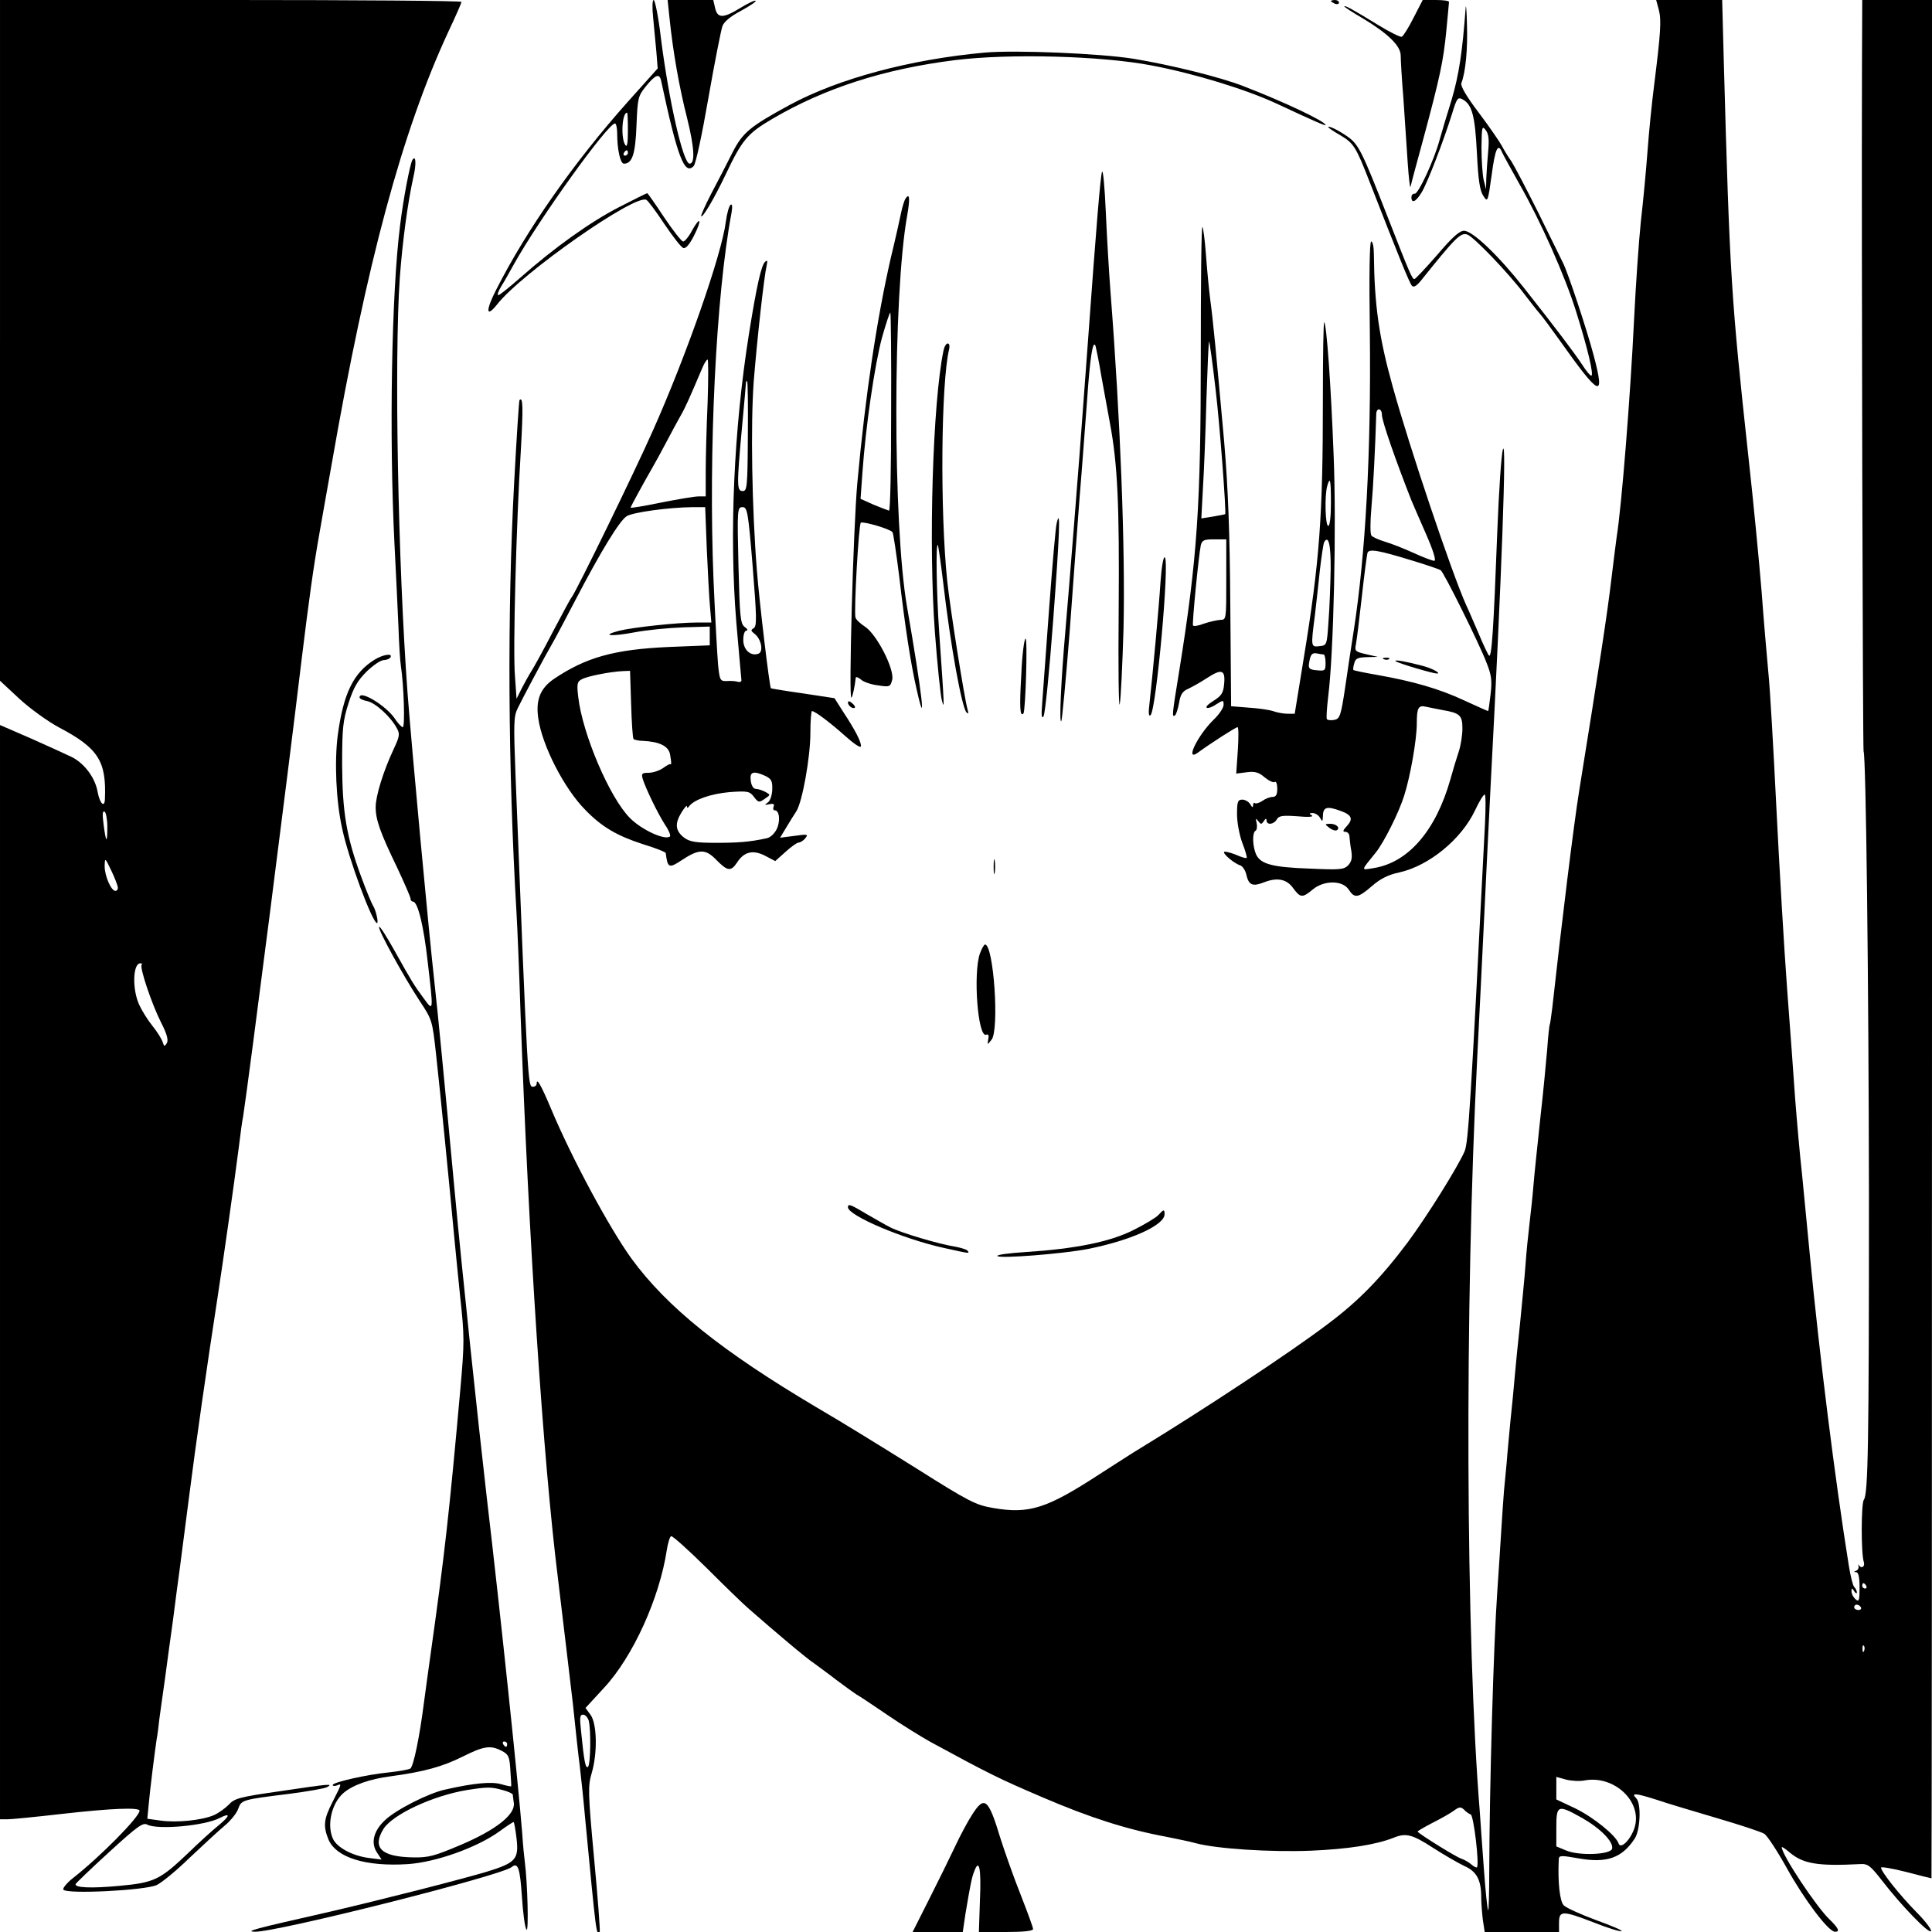 <?xml version="1.0" standalone="no"?>
<!DOCTYPE svg PUBLIC "-//W3C//DTD SVG 20010904//EN"
 "http://www.w3.org/TR/2001/REC-SVG-20010904/DTD/svg10.dtd">
<svg version="1.0" xmlns="http://www.w3.org/2000/svg"
 width="720pt" height="720pt" viewBox="0 0 720 720"
 preserveAspectRatio="xMidYMid meet">
<g transform="translate(0,720) scale(0.1,-0.1)"
fill="#000000" stroke="none">
<path d="M0 5931 l0 -1268 72 -67 c40 -37 107 -85 148 -107 146 -77 177 -125
171 -267 -1 -34 -19 -17 -27 26 -9 53 -49 107 -97 131 -23 11 -93 43 -154 70
l-113 49 0 -2039 0 -2039 28 0 c15 0 106 9 202 20 184 21 290 25 290 12 0 -23
-147 -172 -248 -251 -23 -18 -39 -38 -36 -43 11 -18 305 -3 348 17 19 9 75 55
123 102 49 46 107 100 130 119 23 19 46 48 51 64 12 32 13 33 191 55 69 9 132
20 140 25 23 13 14 13 -173 -15 -155 -22 -172 -27 -194 -51 -14 -14 -39 -32
-56 -39 -45 -19 -137 -28 -196 -20 l-51 7 5 52 c5 57 24 207 30 246 3 14 7 48
10 75 4 28 13 95 21 150 7 55 21 154 30 220 8 66 20 152 25 190 5 39 21 160
35 270 25 197 67 489 105 735 21 137 62 424 80 565 6 50 13 101 16 114 22 143
166 1267 219 1711 25 204 43 337 65 460 5 30 26 147 46 260 131 753 263 1241
434 1610 28 59 50 110 50 113 0 4 -387 7 -860 7 l-860 0 0 -1269z m400 -1813
c0 -64 -5 -60 -14 10 -5 37 -4 52 4 47 5 -3 10 -29 10 -57z m39 -225 c1 -7 -3
-13 -9 -13 -16 0 -40 56 -40 92 1 33 1 33 25 -17 13 -27 24 -56 24 -62z m89
-288 c-9 -9 38 -148 72 -215 22 -43 28 -65 22 -77 -9 -14 -10 -14 -16 4 -4 12
-21 39 -38 60 -17 21 -39 56 -49 78 -27 58 -24 155 4 155 6 0 8 -2 5 -5z m286
-3208 c-21 -17 -72 -63 -112 -102 -106 -101 -127 -111 -257 -123 -106 -10
-169 -7 -163 7 2 4 58 58 126 120 105 96 125 110 141 101 39 -20 215 -4 270
25 41 21 39 8 -5 -28z"/>
<path d="M2434 7135 c3 -36 9 -93 12 -127 l5 -63 -111 -124 c-199 -223 -377
-476 -491 -701 -40 -78 -38 -107 4 -54 91 116 517 414 556 389 6 -3 36 -43 67
-90 31 -46 62 -86 70 -89 9 -4 23 12 40 45 31 61 25 77 -7 20 -12 -23 -27 -41
-33 -41 -6 0 -38 41 -71 90 -33 50 -61 90 -63 90 -2 0 -49 -23 -105 -52 -107
-55 -240 -150 -367 -262 -41 -36 -78 -66 -83 -66 -5 0 0 15 11 33 11 17 32 55
47 82 95 170 350 525 377 525 4 0 8 -17 8 -37 0 -61 12 -113 25 -113 31 0 43
35 47 143 4 101 6 109 34 144 37 46 52 51 58 21 61 -285 87 -352 121 -317 8 8
31 116 55 254 23 132 47 252 52 267 6 17 30 37 70 58 32 18 57 34 54 37 -3 3
-28 -9 -56 -26 -65 -40 -86 -40 -95 -1 l-7 30 -85 0 -85 0 7 -67 c13 -126 36
-257 66 -375 27 -109 30 -168 9 -168 -24 0 -77 232 -107 468 -9 78 -22 142
-27 142 -5 0 -6 -28 -2 -65z m-94 -422 c0 -48 -3 -64 -10 -53 -17 26 -12 120
7 120 2 0 3 -30 3 -67z m0 -83 c0 -5 -5 -10 -11 -10 -5 0 -7 5 -4 10 3 6 8 10
11 10 2 0 4 -4 4 -10z"/>
<path d="M4960 7196 c0 -2 7 -6 15 -10 8 -3 15 -1 15 4 0 6 -7 10 -15 10 -8 0
-15 -2 -15 -4z"/>
<path d="M5268 7134 c-18 -36 -38 -68 -44 -71 -6 -2 -46 18 -90 45 -91 56
-124 74 -124 68 0 -2 30 -22 68 -44 95 -57 142 -103 142 -139 0 -16 4 -87 10
-159 5 -71 12 -178 16 -239 4 -60 9 -101 11 -90 2 11 24 92 48 180 61 227 74
287 85 400 5 55 10 103 10 108 0 4 -22 7 -49 7 l-49 0 -34 -66z"/>
<path d="M5462 7170 c-12 -164 -25 -249 -52 -341 -18 -57 -38 -125 -45 -150
-20 -75 -80 -204 -93 -201 -7 1 -12 -5 -12 -13 0 -25 17 -17 38 18 21 34 82
192 114 295 17 56 21 61 38 52 36 -19 47 -61 54 -200 5 -101 11 -141 24 -160
16 -25 17 -23 31 78 13 99 24 121 39 84 4 -9 33 -62 64 -117 80 -140 171 -345
212 -477 43 -137 67 -238 56 -238 -4 0 -20 19 -35 43 -30 45 -94 130 -217 286
-94 119 -190 211 -222 211 -17 0 -45 -25 -100 -90 -43 -49 -81 -90 -85 -90 -8
0 -16 17 -101 235 -94 241 -107 267 -148 296 -36 25 -72 42 -72 35 0 -2 20
-16 45 -30 50 -30 58 -42 110 -176 107 -274 148 -376 157 -385 6 -7 16 -1 30
15 133 166 151 184 176 176 24 -8 155 -145 212 -221 21 -27 46 -60 56 -71 11
-12 44 -57 74 -99 153 -216 173 -225 129 -59 -25 95 -96 309 -114 344 -7 14
-48 97 -91 185 -44 88 -89 174 -101 193 -13 18 -29 45 -37 60 -8 15 -46 70
-85 122 -45 59 -69 100 -65 110 16 41 24 128 21 217 -1 54 -4 82 -5 63z m84
-534 c-3 -32 -6 -77 -7 -100 l-1 -41 -9 35 c-4 19 -8 73 -8 120 1 77 2 83 16
65 11 -15 13 -35 9 -79z"/>
<path d="M6182 7163 c10 -38 7 -85 -18 -284 -8 -63 -19 -171 -24 -240 -5 -68
-16 -187 -25 -264 -8 -77 -19 -239 -25 -360 -14 -293 -47 -704 -65 -815 -2
-14 -11 -85 -20 -159 -14 -120 -44 -318 -120 -789 -20 -124 -65 -490 -100
-807 -4 -32 -8 -62 -10 -65 -1 -3 -6 -43 -9 -90 -4 -47 -15 -164 -26 -260 -10
-96 -22 -206 -25 -245 -3 -38 -10 -104 -15 -145 -5 -41 -12 -111 -15 -155 -3
-44 -13 -141 -20 -215 -8 -74 -17 -164 -20 -200 -3 -36 -10 -110 -16 -165 -5
-55 -12 -125 -14 -155 -3 -30 -7 -77 -10 -105 -2 -27 -7 -93 -10 -145 -3 -52
-10 -156 -15 -230 -14 -199 -29 -723 -30 -1039 0 -85 -2 -152 -4 -150 -3 2
-10 72 -16 154 -6 83 -13 177 -15 210 -53 650 -57 1882 -10 2810 8 154 19 381
25 505 6 124 17 353 25 510 42 792 60 1304 46 1255 -6 -16 -15 -154 -21 -305
-14 -371 -21 -473 -31 -463 -4 4 -22 42 -39 83 -18 41 -38 89 -46 105 -53 118
-211 587 -274 815 -51 183 -68 303 -70 493 0 26 -4 47 -10 47 -6 0 -8 -127 -5
-337 5 -452 -16 -829 -60 -1113 -8 -52 -23 -148 -32 -212 -16 -107 -20 -117
-41 -121 -12 -2 -25 -1 -27 3 -3 4 0 43 5 86 20 158 31 631 20 899 -10 260
-26 485 -35 494 -3 2 -5 -126 -5 -285 0 -439 -12 -605 -72 -971 l-33 -203 -26
0 c-14 0 -39 4 -55 10 -16 5 -58 11 -93 13 l-63 5 -3 373 c-2 278 -8 435 -23
614 -30 333 -41 449 -52 530 -5 39 -12 114 -16 168 -4 54 -10 99 -13 101 -4 3
-6 -212 -6 -477 0 -561 -13 -757 -80 -1175 -28 -172 -28 -175 -16 -168 4 3 11
24 15 46 5 32 13 44 34 53 15 7 47 25 70 40 55 36 69 31 64 -22 -3 -34 -10
-44 -40 -63 -19 -12 -31 -23 -24 -26 6 -2 22 4 36 14 25 16 26 15 26 -3 0 -10
-16 -35 -36 -54 -60 -58 -110 -160 -60 -124 45 33 141 95 148 95 4 0 4 -39 1
-86 l-6 -87 39 5 c31 4 45 0 67 -19 16 -13 33 -21 38 -17 5 3 9 -9 9 -25 0
-23 -5 -31 -18 -31 -10 0 -27 -7 -38 -15 -12 -8 -24 -11 -28 -8 -3 3 -6 0 -6
-8 -1 -10 -3 -9 -11 4 -5 9 -19 17 -29 17 -17 0 -20 -7 -20 -55 0 -30 9 -78
20 -107 11 -28 18 -53 16 -55 -2 -3 -21 3 -41 12 -21 8 -40 13 -43 10 -6 -6
37 -43 60 -50 9 -3 20 -20 23 -36 9 -38 23 -44 66 -27 49 19 85 12 109 -23 26
-35 34 -36 72 -4 42 35 111 35 134 0 22 -34 35 -32 87 13 31 27 60 42 103 51
110 25 230 123 281 231 15 32 31 59 36 59 4 1 4 -50 1 -111 -54 -1061 -62
-1185 -76 -1219 -26 -59 -138 -239 -212 -339 -100 -133 -182 -218 -300 -306
-137 -104 -463 -319 -701 -464 -14 -8 -79 -50 -146 -93 -198 -129 -263 -150
-397 -127 -65 11 -88 22 -289 149 -120 75 -285 177 -368 225 -356 211 -559
374 -692 556 -82 114 -220 369 -299 557 -37 88 -54 118 -54 95 0 -7 -6 -12
-14 -12 -19 0 -19 0 -65 1165 -7 187 -7 214 8 245 19 39 104 199 131 245 10
17 48 89 85 160 94 180 163 293 190 311 23 15 158 33 246 34 l47 0 6 -157 c4
-87 9 -184 12 -215 l5 -58 -56 0 c-71 0 -238 -18 -289 -31 -68 -18 -30 -22 56
-6 46 9 128 17 183 19 l100 3 0 -35 0 -35 -150 -6 c-207 -9 -312 -39 -432
-120 -50 -35 -67 -78 -57 -146 14 -101 97 -263 176 -342 61 -63 118 -96 214
-127 46 -14 84 -29 85 -33 7 -56 12 -58 59 -27 65 43 89 43 129 2 42 -43 55
-45 78 -10 26 40 59 48 104 25 l38 -20 38 34 c21 19 43 35 49 35 6 0 18 7 25
16 12 15 9 16 -40 9 l-54 -7 23 38 c13 22 30 49 38 61 22 35 52 201 52 291 0
45 3 82 6 82 11 0 68 -43 124 -93 30 -27 56 -45 58 -39 4 13 -20 60 -65 128
l-33 52 -118 18 c-64 9 -118 18 -119 19 -5 2 -43 321 -52 435 -19 236 -24 548
-12 710 13 160 38 386 48 430 4 19 3 22 -6 14 -14 -13 -31 -88 -60 -269 -56
-353 -74 -745 -47 -1074 10 -112 18 -209 19 -215 1 -6 -5 -9 -13 -7 -8 3 -27
4 -41 3 -25 -1 -27 2 -33 61 -3 35 -11 177 -17 317 -19 476 9 1058 67 1366 4
24 3 35 -3 31 -6 -4 -14 -32 -18 -63 -15 -121 -147 -499 -272 -779 -71 -160
-284 -596 -302 -620 -5 -5 -36 -64 -71 -130 -34 -66 -70 -131 -79 -145 -9 -14
-25 -43 -36 -64 l-20 -40 -6 85 c-8 93 5 567 22 842 9 159 8 200 -5 186 -2 -2
-11 -141 -20 -309 -26 -486 -23 -1061 9 -1605 3 -49 10 -218 15 -375 30 -840
84 -1659 139 -2100 21 -173 46 -385 56 -470 9 -85 20 -191 26 -235 5 -44 14
-127 19 -185 43 -451 42 -442 55 -429 2 3 -7 125 -21 273 -23 247 -23 271 -9
318 22 75 20 183 -4 217 l-19 26 69 75 c108 116 207 335 234 514 4 25 11 49
16 51 4 3 63 -50 131 -117 68 -68 139 -137 158 -153 92 -81 220 -189 243 -203
13 -10 51 -37 83 -62 33 -25 67 -49 76 -55 10 -5 62 -40 115 -76 54 -37 127
-82 163 -102 221 -120 254 -136 415 -205 177 -76 315 -120 461 -147 39 -8 89
-18 110 -24 78 -21 279 -34 429 -28 140 6 241 22 308 48 46 19 70 13 147 -37
42 -27 94 -57 117 -68 46 -20 63 -52 63 -116 0 -21 3 -58 6 -84 l7 -46 138 0
139 0 0 35 c0 46 14 45 131 0 50 -20 96 -34 102 -32 6 2 -36 20 -94 41 -57 21
-112 46 -121 55 -15 14 -23 85 -19 172 1 15 8 15 76 3 103 -18 160 2 207 74
21 31 25 131 6 150 -21 21 -4 20 72 -4 41 -14 145 -45 230 -70 85 -25 164 -51
175 -58 11 -7 49 -65 84 -128 63 -114 154 -236 179 -237 20 -1 14 13 -19 45
-49 46 -179 242 -179 270 0 3 14 -6 30 -20 50 -42 105 -51 260 -43 31 2 39 -4
85 -63 71 -92 172 -196 181 -187 4 4 -19 36 -53 70 -63 64 -133 152 -133 167
0 4 42 -3 93 -16 50 -13 93 -24 95 -24 1 0 2 1575 2 3500 l0 3500 -130 0 -130
0 -1 -252 c-2 -664 3 -2542 6 -2548 9 -15 19 -860 20 -1655 0 -921 -3 -1114
-19 -1134 -10 -13 -11 -199 0 -233 5 -17 -10 -26 -19 -10 -2 4 -2 2 -1 -5 2
-6 -2 -14 -9 -17 -9 -3 -9 -5 1 -5 8 -1 12 -19 12 -57 0 -49 -2 -55 -15 -44
-8 7 -15 20 -15 29 0 14 2 14 10 1 5 -8 10 -10 10 -5 0 6 -4 15 -10 21 -5 5
-14 41 -20 79 -53 331 -109 783 -145 1155 -8 85 -21 220 -29 300 -9 80 -20
208 -26 285 -5 77 -19 262 -30 410 -11 149 -29 452 -40 675 -11 223 -24 450
-30 505 -5 55 -17 190 -25 300 -9 110 -31 340 -50 510 -63 580 -69 666 -91
1468 l-6 227 -123 0 -123 0 10 -37z m-1652 -1413 c16 -133 40 -456 36 -466 -1
-1 -21 -5 -45 -9 l-44 -7 6 113 c4 63 10 212 13 332 4 119 8 216 10 214 2 -2
13 -81 24 -177z m-1893 -52 c-4 -90 -7 -205 -7 -255 l0 -93 -27 0 c-16 0 -79
-11 -140 -23 -62 -13 -113 -21 -113 -19 0 4 54 102 80 147 10 17 33 59 52 95
19 36 43 81 54 100 18 31 33 65 81 178 7 17 16 32 20 32 3 0 3 -73 0 -162z
m150 -123 c-1 -190 -3 -205 -19 -205 -22 0 -23 18 -3 235 8 88 15 163 15 168
0 4 2 7 4 7 3 0 4 -92 3 -205z m2363 79 c0 -23 51 -169 110 -319 5 -11 28 -66
53 -122 29 -66 40 -103 32 -103 -7 0 -41 13 -76 29 -35 16 -83 35 -107 42 -23
7 -46 17 -51 23 -5 6 -5 51 0 106 7 78 14 220 18 348 1 24 21 21 21 -4z m-190
-329 c0 -50 -4 -85 -10 -85 -11 0 -14 111 -4 148 11 39 14 24 14 -63z m-2155
-236 c15 -188 16 -222 4 -230 -12 -7 -11 -10 3 -21 25 -19 34 -66 15 -74 -29
-11 -57 14 -57 51 0 20 5 35 12 35 6 0 4 6 -6 13 -17 12 -19 35 -24 230 -5
210 -4 217 15 217 18 0 21 -14 38 -221z m1765 -49 c0 -149 0 -150 -22 -150
-13 -1 -40 -7 -61 -14 -20 -8 -39 -11 -41 -7 -4 6 21 260 29 299 5 19 12 22
50 22 l45 0 0 -150z m389 37 c-1 -56 -4 -142 -8 -192 -6 -89 -6 -90 -33 -93
-33 -4 -33 -3 -18 113 5 44 14 122 19 172 6 51 13 98 16 103 16 27 25 -10 24
-103z m307 33 c53 -16 99 -32 103 -35 11 -6 144 -274 171 -345 18 -45 21 -66
15 -117 -4 -35 -8 -63 -9 -63 -2 0 -42 18 -90 40 -92 43 -189 71 -325 95 -46
8 -85 16 -87 18 -2 1 -1 13 3 25 4 18 13 22 47 23 l41 1 -44 10 c-40 9 -43 12
-38 36 3 15 13 95 22 177 9 83 19 156 21 164 5 17 40 11 170 -29z m-333 -349
c4 -1 7 -15 7 -32 0 -28 -2 -30 -32 -27 -27 2 -32 7 -30 23 5 36 11 43 29 40
10 -2 21 -4 26 -4z m-2581 -185 c2 -69 6 -127 9 -130 3 -3 19 -7 35 -7 61 -3
95 -19 101 -50 5 -28 6 -41 1 -37 -2 2 -14 -5 -28 -15 -13 -9 -37 -17 -53 -17
-25 0 -27 -3 -22 -22 11 -36 56 -129 83 -171 14 -20 22 -40 19 -44 -17 -16
-104 23 -149 68 -76 76 -177 313 -193 451 -6 50 -4 58 14 67 20 11 106 28 153
30 l26 1 4 -124z m3023 -22 c66 -11 75 -20 75 -69 0 -24 -6 -64 -14 -87 -8
-24 -22 -70 -31 -103 -54 -190 -156 -309 -285 -330 -50 -8 -50 -13 8 59 30 38
85 147 105 211 23 72 47 209 47 269 0 59 6 69 35 62 11 -2 38 -8 60 -12z
m-2522 -246 c22 -11 26 -19 25 -51 -1 -22 -8 -42 -17 -48 -13 -9 -12 -10 6 -6
15 3 20 1 16 -9 -3 -8 -1 -14 5 -14 17 0 21 -42 6 -71 -8 -16 -24 -31 -37 -33
-64 -14 -108 -17 -190 -17 -73 0 -97 4 -117 19 -33 25 -36 52 -11 93 12 19 21
30 21 24 0 -7 3 -7 8 0 18 25 82 47 151 53 68 5 75 3 91 -18 16 -21 19 -22 40
-7 22 15 22 15 2 26 -12 6 -27 11 -35 11 -9 0 -17 12 -19 30 -5 34 9 39 55 18z
m2143 -130 c42 -15 48 -30 23 -57 -15 -16 -16 -21 -5 -21 8 0 15 -8 15 -17 1
-10 3 -34 7 -54 4 -27 1 -40 -12 -54 -16 -16 -32 -17 -143 -12 -141 5 -183 17
-200 53 -13 30 -15 81 -2 88 5 3 7 16 4 29 -4 18 -3 19 6 7 10 -13 12 -13 21
0 6 10 10 11 10 3 0 -19 27 -16 38 3 8 14 21 16 77 12 41 -4 62 -2 54 3 -11 7
-11 9 3 9 9 0 22 -8 27 -17 9 -16 10 -16 11 3 0 37 14 41 66 22z m1959 -2888
c3 -5 1 -10 -4 -10 -6 0 -11 5 -11 10 0 6 2 10 4 10 3 0 8 -4 11 -10z m-20
-80 c3 -5 -1 -10 -9 -10 -9 0 -16 5 -16 10 0 6 4 10 9 10 6 0 13 -4 16 -10z
m12 -162 c-3 -8 -6 -5 -6 6 -1 11 2 17 5 13 3 -3 4 -12 1 -19z m-4753 -260 c9
-36 7 -166 -3 -173 -9 -5 -14 17 -26 138 -5 46 -4 57 8 57 8 0 17 -10 21 -22z
m3712 -223 c111 20 217 -81 185 -178 -15 -44 -51 -80 -59 -57 -10 30 -94 98
-162 131 l-70 33 0 42 0 42 36 -10 c20 -5 52 -7 70 -3z m-425 -127 c11 -4 33
-188 23 -197 -2 -2 -12 3 -21 11 -10 9 -27 18 -39 22 -16 5 -148 86 -161 100
-2 1 23 16 54 32 32 16 69 37 81 46 20 15 26 15 38 4 7 -8 19 -16 25 -18z
m415 -13 c67 -38 117 -88 112 -114 -4 -23 -123 -28 -172 -7 l-36 15 0 70 c0
85 5 87 96 36z"/>
<path d="M5158 4743 c7 -3 16 -2 19 1 4 3 -2 6 -13 5 -11 0 -14 -3 -6 -6z"/>
<path d="M5201 4736 c7 -7 138 -46 154 -46 18 0 -19 20 -55 29 -61 16 -105 24
-99 17z"/>
<path d="M4954 4115 c10 -8 23 -12 28 -9 14 9 -2 24 -25 24 -21 -1 -21 -1 -3
-15z"/>
<path d="M3670 7004 c-277 -25 -546 -97 -727 -195 -149 -81 -175 -103 -213
-177 -19 -38 -54 -106 -78 -151 -24 -46 -41 -85 -39 -87 6 -6 49 67 91 155 62
131 82 154 176 209 195 114 415 185 680 218 202 25 545 16 732 -20 158 -30
348 -88 463 -141 146 -68 185 -85 185 -81 0 13 -151 85 -309 146 -86 33 -267
78 -407 101 -125 20 -439 33 -554 23z"/>
<path d="M1537 6604 c-9 -15 -34 -145 -46 -244 -32 -252 -41 -784 -21 -1185 6
-110 12 -250 15 -312 2 -61 6 -126 9 -145 11 -71 16 -228 7 -228 -4 0 -19 15
-31 34 -34 48 -130 106 -130 77 0 -5 13 -11 29 -14 30 -6 88 -59 110 -101 12
-21 10 -31 -12 -78 -39 -83 -67 -175 -67 -216 0 -47 17 -95 80 -225 27 -58 50
-110 50 -116 0 -6 4 -11 9 -11 18 0 40 -90 55 -225 22 -189 22 -186 -16 -134
-36 49 -40 55 -111 182 -27 48 -51 86 -54 83 -7 -7 90 -183 149 -273 49 -74
49 -75 63 -201 16 -144 52 -510 65 -652 5 -52 16 -166 25 -253 16 -146 16
-171 1 -340 -42 -469 -59 -621 -112 -997 -8 -58 -19 -136 -24 -175 -16 -126
-39 -239 -51 -246 -7 -4 -42 -10 -78 -14 -83 -8 -211 -37 -211 -47 0 -4 7 -5
15 -2 19 8 20 9 -15 -60 -34 -66 -36 -91 -16 -141 29 -68 139 -102 296 -92
104 7 256 61 340 121 27 20 52 36 54 36 2 0 7 -27 11 -61 9 -78 -2 -91 -113
-125 -101 -30 -411 -109 -607 -154 -256 -58 -294 -68 -255 -69 81 -2 918 209
957 241 23 19 31 -3 38 -110 4 -60 11 -115 17 -123 9 -13 4 174 -6 251 -2 14
-7 63 -10 110 -15 187 -80 809 -132 1250 -33 287 -91 833 -119 1135 -37 398
-65 689 -75 775 -24 216 -85 877 -101 1085 -36 488 -50 1248 -29 1550 10 135
29 278 51 377 11 48 9 82 -4 62z m353 -5904 c0 -5 -2 -10 -4 -10 -3 0 -8 5
-11 10 -3 6 -1 10 4 10 6 0 11 -4 11 -10z m-20 -25 c25 -13 29 -21 32 -72 2
-32 4 -59 3 -60 -1 -1 -18 2 -38 8 -36 10 -101 4 -207 -20 -62 -13 -184 -75
-225 -114 -43 -40 -54 -85 -30 -121 l17 -26 -48 6 c-61 8 -118 39 -133 71 -24
52 -5 133 39 171 35 30 98 52 174 62 126 17 195 36 271 74 78 39 103 43 145
21z m3 -146 c20 -5 37 -13 38 -17 0 -4 2 -18 4 -32 5 -43 -68 -100 -197 -155
-99 -42 -121 -48 -178 -47 -119 2 -154 36 -111 106 34 54 184 124 311 145 77
12 90 12 133 0z"/>
<path d="M4107 6560 c-6 -15 -22 -211 -52 -625 -8 -110 -17 -231 -20 -270 -9
-131 -55 -710 -65 -820 -16 -184 -23 -340 -15 -333 3 3 17 152 31 330 13 178
30 409 38 513 9 105 20 262 27 350 11 163 22 233 32 205 2 -8 13 -60 22 -115
10 -55 24 -131 31 -170 29 -153 36 -307 33 -697 -2 -215 0 -373 4 -352 4 21
10 147 14 280 7 298 -12 787 -48 1249 -6 77 -14 214 -18 305 -4 91 -10 158
-14 150z"/>
<path d="M3374 6459 c-4 -7 -11 -29 -15 -48 -4 -20 -21 -97 -39 -171 -52 -227
-95 -511 -125 -840 -15 -165 -33 -810 -22 -800 5 5 13 44 16 74 1 5 9 2 19 -6
9 -9 38 -19 63 -22 45 -7 47 -6 54 21 9 39 -58 170 -102 198 -17 11 -33 26
-35 34 -6 26 12 345 20 353 7 6 106 -22 118 -35 3 -3 14 -77 25 -164 22 -190
43 -326 65 -422 38 -169 20 -13 -36 309 -53 306 -53 1159 1 1458 11 62 9 86
-7 61z m-53 -796 c0 -202 -3 -367 -8 -366 -4 1 -30 11 -57 22 l-49 22 7 97
c12 173 46 404 73 504 15 53 29 95 31 93 2 -2 4 -169 3 -372z"/>
<path d="M3516 5893 c-40 -193 -56 -722 -32 -1048 9 -121 21 -236 26 -255 10
-37 10 -33 -10 255 -10 147 -13 332 -5 324 2 -3 11 -66 20 -140 27 -233 69
-465 87 -484 7 -7 8 -3 4 10 -12 43 -65 376 -76 480 -27 261 -23 738 7 863 3
12 1 22 -5 22 -6 0 -13 -12 -16 -27z"/>
<path d="M3938 5250 c-4 -14 -16 -155 -28 -315 -12 -159 -23 -319 -26 -355 -4
-47 -2 -61 5 -49 6 9 22 170 36 359 24 321 28 425 13 360z"/>
<path d="M4325 5033 c-6 -96 -29 -344 -41 -453 -5 -38 -3 -52 4 -45 21 21 71
570 53 588 -5 5 -12 -34 -16 -90z"/>
<path d="M3806 4684 c-7 -120 -5 -157 8 -143 8 10 16 279 8 279 -5 0 -13 -61
-16 -136z"/>
<path d="M1395 4741 c-78 -49 -115 -125 -136 -279 -13 -98 -7 -246 16 -349 23
-111 113 -353 130 -353 7 0 -5 51 -15 65 -4 6 -24 53 -43 105 -56 151 -71 243
-72 420 0 137 3 164 24 230 19 59 34 84 68 118 24 23 52 42 63 42 10 0 22 5
25 10 10 17 -28 11 -60 -9z"/>
<path d="M3160 4582 c0 -12 19 -26 26 -19 2 2 -2 10 -11 17 -9 8 -15 8 -15 2z"/>
<path d="M3703 3970 c0 -25 2 -35 4 -22 2 12 2 32 0 45 -2 12 -4 2 -4 -23z"/>
<path d="M3652 3647 c-26 -73 -8 -315 23 -303 9 3 11 -3 8 -17 -4 -22 -4 -22
12 -2 30 36 8 355 -24 355 -4 0 -12 -15 -19 -33z"/>
<path d="M3160 2701 c0 -31 207 -119 359 -152 99 -22 94 -21 87 -10 -3 4 -24
11 -46 15 -59 9 -204 52 -242 72 -18 9 -58 32 -89 50 -60 36 -69 39 -69 25z"/>
<path d="M4317 2672 c-9 -10 -51 -35 -93 -56 -87 -44 -216 -70 -402 -82 -62
-4 -109 -10 -105 -15 11 -10 239 8 335 26 162 32 288 89 288 130 0 19 -3 19
-23 -3z"/>
<path d="M3622 436 c-16 -25 -44 -77 -63 -118 -19 -40 -62 -128 -96 -195 l-62
-123 93 0 94 0 10 68 c18 107 23 134 33 159 18 48 26 11 21 -107 l-4 -120 101
0 c66 0 101 4 101 11 0 6 -21 63 -46 127 -26 65 -59 159 -75 209 -46 152 -60
163 -107 89z"/>
</g>
</svg>
